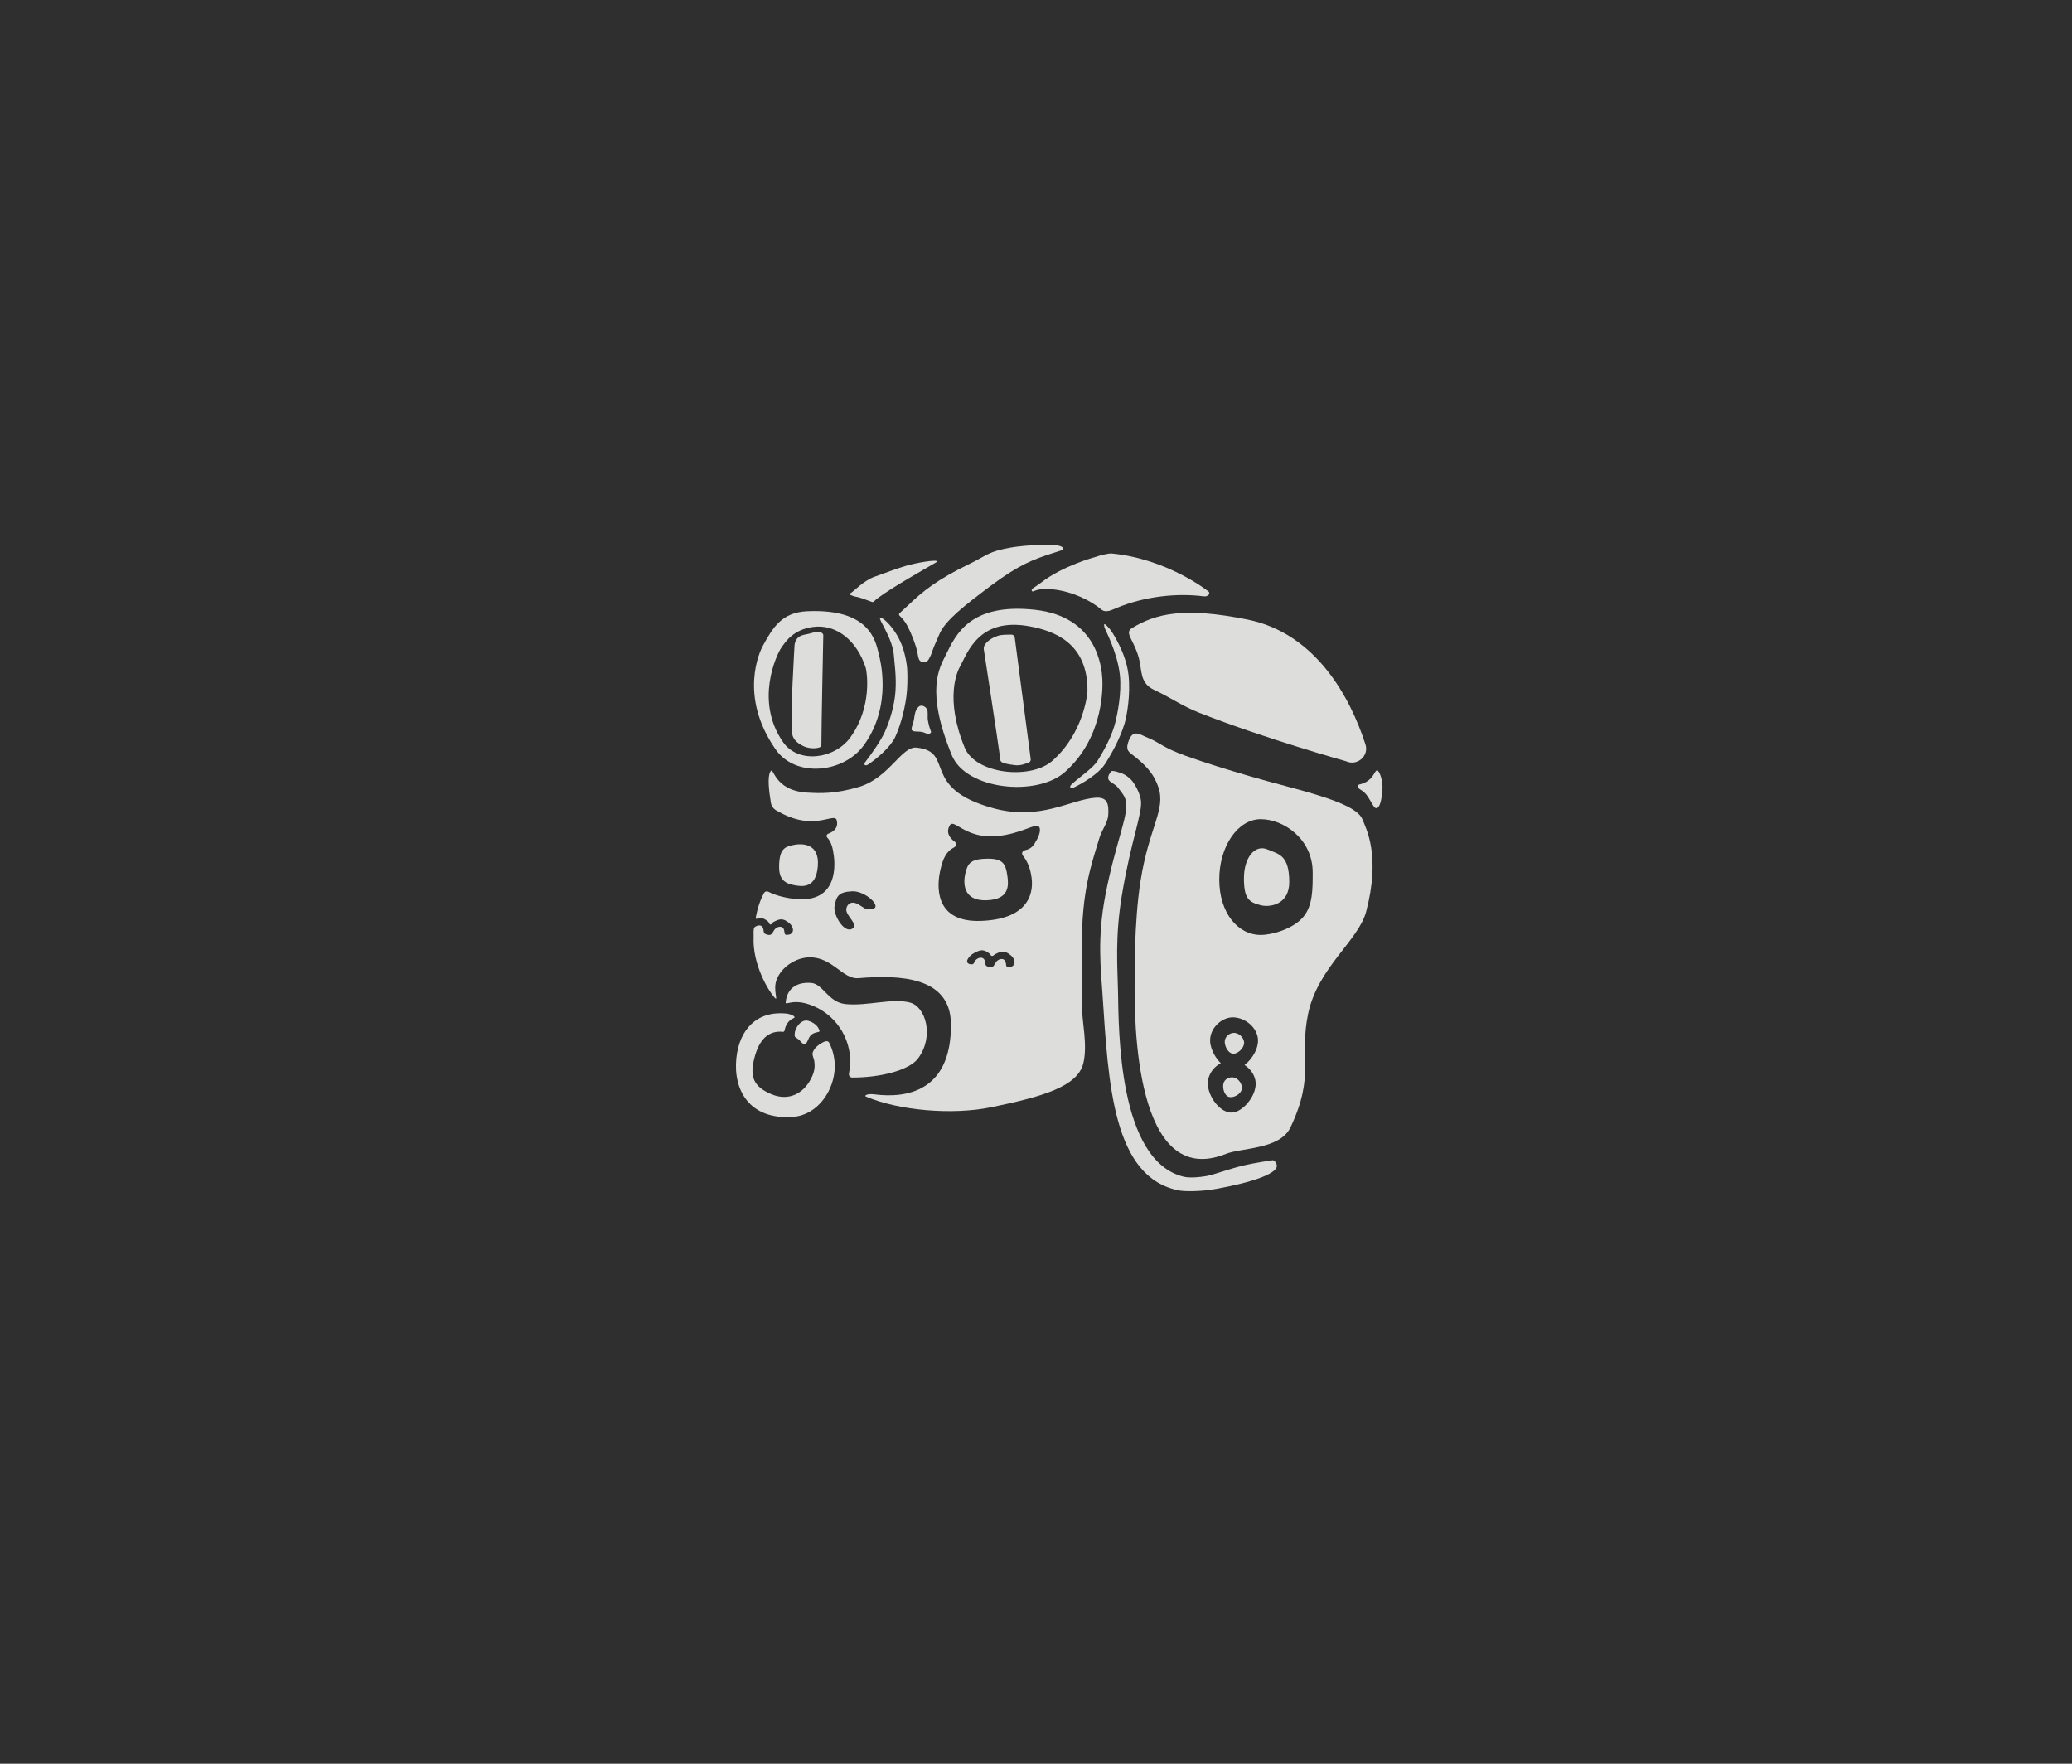 <?xml version="1.0" encoding="UTF-8" standalone="no"?>
<svg width="423px" height="360px" viewBox="0 0 423 360" version="1.1" xmlns="http://www.w3.org/2000/svg" xmlns:xlink="http://www.w3.org/1999/xlink">
    <!-- Generator: Sketch 3.8.3 (29802) - http://www.bohemiancoding.com/sketch -->
    <title>Artboard 4</title>
    <desc>Created with Sketch.</desc>
    <defs></defs>
    <g id="Page-1" stroke="none" stroke-width="1" fill="none" fill-rule="evenodd">
        <rect id="Rectangle-4" fill="#2F2F2F" x="-7" y="0" width="437" height="373"></rect>
        <g id="Artboard-4">
            <path d="M133.776,126.487 L133.773,126.488 L133.776,126.487 Z" id="Fill-3" fill="#DEDDDC"></path>
            <path id="Fill-5" fill="#DEDDDC"></path>
            <path id="Fill-7" fill="#DEDDDC"></path>
            <polygon id="Fill-9" fill="#DEDDDC" points="132.159 127.971 132.158 127.971 132.158 127.972"></polygon>
            <path d="M141.575,116.693 L141.575,116.694 L141.575,116.693 Z" id="Fill-17" fill="#DEDDDC"></path>
            <polygon id="Fill-19" fill="#DEDDDC" points="141.812 113.283 141.812 113.283 141.813 113.286"></polygon>
            <polygon id="Fill-81" fill="#DEDDDC" points="313.529 114.263 313.529 114.266 313.532 114.269"></polygon>
            <path d="M310.781,109.209 L310.783,109.21 L310.781,109.209 Z" id="Fill-83" fill="#DEDDDC"></path>
            <path id="Fill-87" fill="#DEDDDC"></path>
            <path id="Fill-89" fill="#DEDDDC"></path>
            <path id="Fill-91" fill="#DEDDDC"></path>
            <path id="Fill-93" fill="#DEDDDC"></path>
            <polygon id="Fill-95" fill="#DEDDDC" points="297.223 121.859 297.223 121.859 297.22 121.856"></polygon>
            <path id="Fill-121" fill="#DEDDDC"></path>
            <polygon id="Fill-125" fill="#DEDDDC" points="224.439 265 224.441 265 224.441 264.998"></polygon>
            <path id="Fill-127" fill="#DEDDDC"></path>
            <path d="M170.371,184.962 C170.741,182.952 171.165,182.047 173.991,181.923 C176.677,181.804 180.305,185.213 178.014,185.562 C176.648,185.771 176.674,185.432 175.271,184.615 C173.755,183.729 172.873,184.615 172.769,185.552 C172.613,186.965 175.497,188.761 173.936,189.592 C172.239,190.495 170.064,186.633 170.371,184.962 M192.002,177.457 C192.523,175.293 193.094,173.825 194.831,172.93 C195.268,172.705 195.348,172.121 194.947,171.837 C193.607,170.88 193.147,169.677 193.932,168.425 C194.808,167.027 197.132,171.329 203.701,170.647 C208.307,170.171 211.095,168.192 211.942,168.622 C212.613,168.964 212.239,170.37 211.742,171.263 C211.015,172.568 210.685,173.227 209.206,173.554 C208.694,173.666 208.497,174.252 208.826,174.655 C209.845,175.901 210.384,177.473 210.606,179.198 C211.085,182.939 209.369,187.665 200.215,187.971 C190.546,188.295 191.252,180.573 192.002,177.457 M198.823,194.55 C200.1,193.862 200.782,193.65 202.041,194.675 C202.242,194.837 202.226,195.082 202.492,195.123 C202.761,195.163 202.887,194.92 203.077,194.818 C204.354,194.131 205.036,193.921 206.295,194.945 C207.492,195.916 207.388,197.337 206.014,197.388 C205.466,197.408 205.466,197.408 205.331,196.539 C205.19,195.597 204.323,195.627 203.757,195.972 C202.903,196.496 203.111,197.637 201.99,197.388 C201.182,197.209 201.199,197.046 201.077,196.269 C200.934,195.328 200.068,195.356 199.502,195.702 C198.648,196.226 199.121,197.043 198.001,196.792 C196.783,196.518 197.761,195.122 198.823,194.55 M158.126,203.618 C159.037,204.601 157.716,202.1 158.55,199.954 C159.582,197.3 162.539,195.442 165.271,195.406 C169.935,195.346 172.068,199.924 175.232,199.657 C183.783,198.941 194.014,199.388 194.132,208.931 C194.302,222.953 184.834,224.18 178.578,223.378 C176.903,223.162 176.433,223.667 176.758,223.808 C183.45,226.697 194.449,227.619 202.281,226.016 C212.736,223.877 219.972,221.81 221.157,217.052 C222.076,213.357 220.876,208.397 220.918,205.875 C220.992,201.406 220.901,199.569 220.859,193.313 C220.781,181.788 222.916,176.129 224.47,170.959 C224.918,169.473 226.16,167.876 226.249,166.377 C226.381,164.138 226.141,162.636 223.62,162.825 C218.479,163.21 212.372,167.585 202.786,164.968 C187.69,160.845 195.098,153.414 187.117,152.599 C184.017,152.281 181.549,158.773 175.362,160.618 C170.434,162.086 167.387,161.921 164.825,161.78 C157.734,161.385 158.001,156.054 157.236,157.557 C156.699,158.614 156.922,161.145 157.382,163.867 C157.492,164.508 157.878,165.063 158.445,165.396 C159.152,165.81 159.942,166.222 160.83,166.595 C166.9,169.15 170.386,165.862 170.812,167.408 C171.17,168.723 170.477,169.67 169.075,170.182 C168.742,170.302 168.646,170.706 168.885,170.963 C169.733,171.872 170.013,173.07 170.225,174.661 C170.612,177.545 170.532,184.594 161.841,183.436 C159.756,183.157 158.137,182.662 156.884,182.027 C156.542,181.854 156.13,181.971 155.952,182.306 C155.286,183.559 154.677,185.152 154.28,187.37 C154.259,187.485 154.376,187.58 154.487,187.538 C155.257,187.255 155.875,187.333 156.804,188.088 C157.004,188.25 157.006,188.663 157.271,188.703 C157.541,188.744 157.649,188.333 157.838,188.231 C159.116,187.544 159.799,187.333 161.058,188.357 C162.253,189.328 162.151,190.749 160.777,190.8 C160.227,190.821 160.227,190.821 160.095,189.951 C159.95,189.01 159.085,189.039 158.519,189.385 C157.663,189.909 157.871,191.05 156.752,190.8 C155.944,190.621 155.959,190.459 155.84,189.682 C155.696,188.74 154.83,188.769 154.264,189.115 C154.158,189.181 154.046,189.231 154.003,189.32 C153.742,189.871 153.888,190.56 153.854,191.246 C153.581,196.891 156.955,202.355 158.126,203.618" id="Fill-135" fill="#DDDDDC"></path>
            <path d="M231.093,128.205 C229.573,129.133 231.188,130.265 232.307,133.674 C233.321,136.763 232.408,139.376 235.782,140.901 C238.534,142.146 241.454,144.156 244.765,145.459 C258.398,150.825 274.762,155.369 274.762,155.369 C277.047,156.441 279.53,154.313 278.76,151.939 C275.659,142.358 268.656,129.282 254.688,126.461 C241.669,123.831 235.916,125.26 231.093,128.205" id="Fill-137" fill="#DDDDDC"></path>
            <path d="M216.93,111.764 C216.259,110.74 209.009,111.312 206.483,111.745 C201.735,112.559 201.614,113.309 197.837,115.143 C191.302,118.314 188.382,120.666 185.264,123.669 C182.429,126.397 183.52,124.497 185.317,127.893 C186.05,129.276 186.992,131.689 187.257,133.037 C187.528,134.4 187.514,134.752 188.09,135.064 C188.438,135.254 189.214,135.272 189.6,134.575 C190.323,133.272 190.218,133.132 190.645,132.06 C190.645,132.06 191.668,129.665 191.887,129.201 C193.145,126.517 197.043,123.477 202.28,119.552 C208.159,115.146 211.183,114.127 214.715,112.969 C216.804,112.284 217.288,112.308 216.93,111.764" id="Fill-139" fill="#DDDDDC"></path>
            <path d="M227.139,157.362 C227.555,157.362 228.13,157.545 228.901,157.806 C229.844,158.128 230.8,158.959 231.158,159.43 C232.064,160.627 232.755,162.199 232.918,163.349 C233.284,165.931 230.931,171.356 229.047,182.643 C227.592,191.354 228.152,197.488 228.244,202.441 C228.393,210.152 228.261,236.95 241.652,240.185 C242.895,240.487 244.931,240.282 246.249,240.057 C247.825,239.788 250.701,238.656 253.845,237.892 C255.898,237.391 259.764,236.816 259.793,236.816 C260.25,236.816 260.474,237.354 260.566,237.532 C261.573,239.445 255.415,241.371 248.459,242.639 C244.735,243.318 241.583,243.149 240.799,243.004 C227.167,240.465 226.277,221.2 225.071,202.849 C224.744,197.862 223.969,191.571 225.634,182.861 C227.79,171.574 230.732,165.817 229.752,163.132 C229.468,162.35 229.385,162.269 228.251,160.781 C227.53,159.834 226.18,159.661 226.234,158.688 C226.264,158.201 226.552,157.861 226.698,157.649 C226.846,157.441 226.851,157.362 227.139,157.362" id="Fill-141" fill="#DDDDDC"></path>
            <path d="M195.98,136.06 C197.476,133.438 199.698,125.916 210.182,127.841 C215.305,128.782 222.069,131.321 222.009,141.003 C222.003,141.752 221.165,149.739 214.82,155.305 C210.385,159.199 199.181,158.033 196.948,152.617 C192.75,142.426 195.518,136.871 195.98,136.06 M194.308,154.141 C197.202,161.217 211.614,162.688 217.385,157.594 C225.637,150.309 225.093,139.56 225.041,138.586 C224.926,136.419 224.129,125.855 211.242,124.459 C198.026,123.028 195.103,129.575 193.13,133.602 C191.787,136.337 188.862,140.826 194.308,154.141" id="Fill-143" fill="#DDDDDC"></path>
            <path d="M246.391,120.492 C246.391,120.492 238.18,114.044 226.941,112.975 C226.382,112.921 224.646,113.311 223.729,113.661 C223.729,113.661 216.999,115.422 212.469,118.971 C211.381,119.822 210.447,120.168 210.633,120.546 C210.947,121.183 211.08,119.875 214.975,120.297 C219.044,120.74 222.779,122.659 224.795,124.375 C225.113,124.645 225.52,124.79 225.934,124.75 C226.696,124.678 226.849,124.552 227.981,124.08 C233.92,121.613 240.601,121.043 245.779,121.726 C246.646,121.841 247.41,120.993 246.391,120.492" id="Fill-145" fill="#DDDDDC"></path>
            <path d="M218.73,160.132 C218.213,160.617 218.555,161.046 219.2,160.746 C221.116,159.856 224.287,157.893 225.519,156.039 C226.602,154.408 228.608,150.953 229.596,147.635 C230.056,146.09 230.828,141.759 230.388,137.772 C229.885,133.201 226.952,128.845 226.606,128.442 C225.327,126.957 225.327,127.271 225.467,128.017 C225.555,128.477 228.095,133.025 228.616,137.717 C229.037,141.522 228.065,145.886 227.75,147.243 C227.125,149.936 225.5,153.011 224.053,155.309 C223.102,156.82 220.336,158.625 218.73,160.132" id="Fill-147" fill="#DDDDDC"></path>
            <path d="M159.549,132.147 C160.287,131.123 161.879,128.497 165.994,127.966 C170.772,127.346 174.947,130.753 176.738,136.309 C176.952,136.97 178.166,144.271 173.574,150.551 C170.362,154.94 163,155.949 159.88,151.5 C154.013,143.13 158.541,133.551 159.549,132.147 M158.351,152.97 C162.406,158.786 172.183,157.847 176.354,152.11 C182.317,143.904 179.601,134.321 179.39,133.439 C178.739,130.721 177.489,124.203 164.824,124.758 C159.621,124.984 157.783,128.054 155.705,131.884 C155.171,132.868 150.723,142.026 158.351,152.97" id="Fill-149" fill="#DDDDDC"></path>
            <path d="M184.764,115.549 C182.493,116.256 182.4,116.338 178.604,117.697 C176.284,118.529 174.57,120.483 173.618,121.095 C173.464,121.194 173.516,121.4 173.685,121.472 C174.818,121.953 174.696,121.667 176.092,122.165 C177.496,122.668 177.092,122.538 177.849,122.805 C178.036,122.87 178.208,122.947 178.351,122.809 C179.285,121.896 181.399,120.545 183.462,119.276 C185.622,117.947 191.301,114.676 191.301,114.676 C191.703,114.051 186.861,114.896 184.764,115.549" id="Fill-151" fill="#DDDDDC"></path>
            <path d="M176.66,155.513 C176.224,156.07 176.629,156.443 177.218,156.052 C178.976,154.886 181.811,152.475 182.744,150.46 C183.566,148.686 184.564,145.652 185.033,142.226 C185.257,140.589 185.283,138.433 185.223,136.94 C185.157,135.305 184.777,133.907 184.655,133.401 C183.594,128.948 180.311,125.947 179.71,126.075 C179.109,126.203 182.32,130.266 182.502,133.976 C182.544,134.824 183.04,138.058 182.809,141.159 C182.605,143.913 181.771,146.788 180.693,149.276 C179.987,150.911 178.016,153.786 176.66,155.513" id="Fill-153" fill="#DDDDDC"></path>
            <path d="M187.522,144.266 C186.859,144.888 186.721,145.852 186.618,146.667 C186.487,147.715 185.862,148.749 186.195,149.077 C186.551,149.427 187.405,149.248 188.161,149.389 C188.852,149.516 189.451,149.992 189.822,149.725 C190.408,149.303 189.874,149.589 189.421,146.989 C189.312,146.357 189.524,145.167 189.223,144.707 C188.836,144.114 188.04,143.78 187.522,144.266" id="Fill-155" fill="#DDDDDC"></path>
            <path d="M250.031,212.759 C250.103,213.87 250.914,215.112 251.837,215.082 C252.76,215.052 254.058,213.877 253.985,212.767 C253.914,211.658 252.797,210.791 251.875,210.821 C250.952,210.852 249.96,211.648 250.031,212.759" id="Fill-157" fill="#DDDDDC"></path>
            <path d="M249.748,221.259 C249.557,222.312 250.039,223.687 250.924,223.907 C251.809,224.125 253.313,223.379 253.505,222.325 C253.695,221.272 252.837,220.166 251.951,219.948 C251.068,219.727 249.938,220.205 249.748,221.259" id="Fill-159" fill="#DDDDDC"></path>
            <path d="M173.473,218.141 C174.163,212.789 171.149,207.519 166.121,205.37 C161.895,203.565 160.318,205.382 160.4,204.574 C160.724,201.34 163.151,200.417 165.62,200.628 C168.047,200.837 169.061,204.602 172.651,204.952 C177.101,205.383 182.108,203.679 185.771,204.632 C189.01,205.476 190.764,211.585 187.412,216.051 C185.585,218.486 179.614,219.964 173.973,219.941 C173.538,219.94 173.231,219.536 173.315,219.117 C173.376,218.799 173.429,218.474 173.473,218.141" id="Fill-161" fill="#DDDDDC"></path>
            <path d="M150.32,216.053 C150.915,210.122 154.508,206.289 160.533,206.875 C161.268,206.946 162.694,207.507 162.048,207.8 C161.441,208.076 160.878,208.447 160.397,209.518 C160.179,210.002 160.241,210.642 159.879,210.605 C156.711,210.271 154.922,212.392 154.01,215.951 C153.029,219.769 153.801,221.788 157.477,223.34 C161.154,224.891 164.426,223.08 165.917,219.426 C166.318,218.449 166.394,217.431 166.217,216.447 C166.178,216.23 165.826,215.291 165.863,215.073 C166.055,213.93 167.289,213.071 168.295,212.616 C168.62,212.468 169.093,212.476 169.256,212.793 C170.014,214.28 170.436,215.951 170.42,217.703 C170.38,222.579 166.895,227.578 161.959,227.957 C152.935,228.653 149.682,222.428 150.32,216.053" id="Fill-163" fill="#DDDDDC"></path>
            <path d="M162.238,211.061 C162.23,211.537 162.121,211.581 162.815,212.01 C163.4,212.371 163.591,212.902 163.977,213.027 C164.776,213.286 164.903,212.199 165.275,211.638 C166.09,210.408 167.45,210.878 167.297,210.369 C166.961,209.244 165.95,208.64 164.982,208.353 C163.66,207.963 162.258,209.703 162.238,211.061" id="Fill-165" fill="#DDDDDC"></path>
            <path d="M249.222,217.001 C248.23,216.042 247.447,214.663 247.146,213.285 C246.559,210.586 248.671,208.204 250.898,207.733 C253.126,207.264 256.155,208.913 256.743,211.61 C257.184,213.643 255.757,216.094 254.074,217.383 C255.131,218.076 255.985,219.13 256.268,220.432 C256.857,223.13 254.148,226.571 251.92,227.041 C249.692,227.511 247.261,224.803 246.673,222.105 C246.195,219.905 247.512,217.914 249.222,217.001 M265.971,187.269 C263.904,189.609 259.726,190.835 257.386,190.835 C252.706,190.835 248.914,186.329 248.914,179.523 C248.914,172.719 252.706,167.203 257.386,167.203 C262.067,167.203 267.989,171.268 267.989,178.072 C267.989,181.476 268.037,184.928 265.971,187.269 M231.072,153.969 C233.592,155.906 235.452,157.672 236.473,160.644 C238.066,165.286 234.591,168.726 232.838,179.843 C231.486,188.423 231.656,199.527 231.656,199.527 C231.484,208.348 231.66,242.948 250.257,235.529 C253.482,234.242 261.293,234.64 263.441,230.132 C268.561,219.393 265.171,215.673 267.078,206.815 C269.103,197.423 277.343,191.979 278.903,186.069 C281.901,174.702 278.933,169.198 278.123,167.203 C276.632,163.535 264.293,161.126 255.155,158.433 C250.541,157.073 246.403,155.834 242.059,154.274 C237.291,152.559 236.709,151.518 234.196,150.525 C232.696,149.93 231.357,148.767 230.444,151.153 C229.781,152.885 230.254,153.338 231.072,153.969" id="Fill-167" fill="#DDDDDC"></path>
            <path d="M253.95,179.269 C253.95,183.465 254.984,184.13 257.311,184.755 C259.265,185.28 263.205,184.64 263.205,180.056 C263.205,174.445 260.989,174.351 258.808,173.402 C256.167,172.252 253.95,175.074 253.95,179.269" id="Fill-169" fill="#DDDDDC"></path>
            <path d="M200.847,132.57 C200.791,132.278 200.894,131.879 201.01,131.688 C201.433,130.988 202.294,130.266 203.676,129.792 C204.547,129.491 205.719,129.561 206.449,129.531 C206.807,129.516 207.112,129.773 207.158,130.123 L210.423,154.959 C210.466,155.283 210.263,155.583 209.945,155.68 C209.446,155.833 208.395,156.316 207.269,156.185 C203.904,155.792 204.266,155.345 204.2,154.853 C203.731,151.296 200.847,132.57 200.847,132.57" id="Fill-171" fill="#DDDDDC"></path>
            <path d="M165.207,129.337 C164.31,129.617 162.576,129.453 162.213,131.597 C162.213,131.597 161.254,147.034 161.722,149.786 C161.873,150.676 162.438,151.558 164.069,152.319 C165.619,153.042 167.681,152.705 167.683,152.209 C167.684,148.622 168.076,129.683 168.076,129.683 C168.091,129.387 167.78,128.534 165.207,129.337 Z" id="Fill-173" fill="#DDDDDC"></path>
            <path d="M201.699,175.271 C198.093,175.282 197.556,176.272 197.085,178.226 C196.69,179.865 196.32,183.931 201.408,183.76 C206.227,183.598 205.924,180.572 205.631,178.607 C205.289,176.312 204.693,175.263 201.699,175.271" id="Fill-175" fill="#DDDDDC"></path>
            <path d="M159.057,176.748 C159.125,173.299 160.183,172.831 162.022,172.463 C163.565,172.153 167.361,171.966 166.96,176.822 C166.578,181.417 163.779,181.004 161.969,180.642 C159.852,180.221 159.009,179.111 159.057,176.748" id="Fill-177" fill="#DDDDDC"></path>
            <path d="M282.23,161.109 C282.104,162.901 281.774,165.013 280.931,164.953 C280.548,164.927 280.308,164.333 279.319,162.721 C278.341,161.122 277.232,161.181 277.235,160.578 C277.241,159.773 277.778,160.446 279.349,159.305 C280.52,158.458 280.689,157.205 281.153,157.237 C281.599,157.268 282.356,159.317 282.23,161.109" id="Fill-179" fill="#DDDDDC"></path>
        </g>
    </g>
</svg>